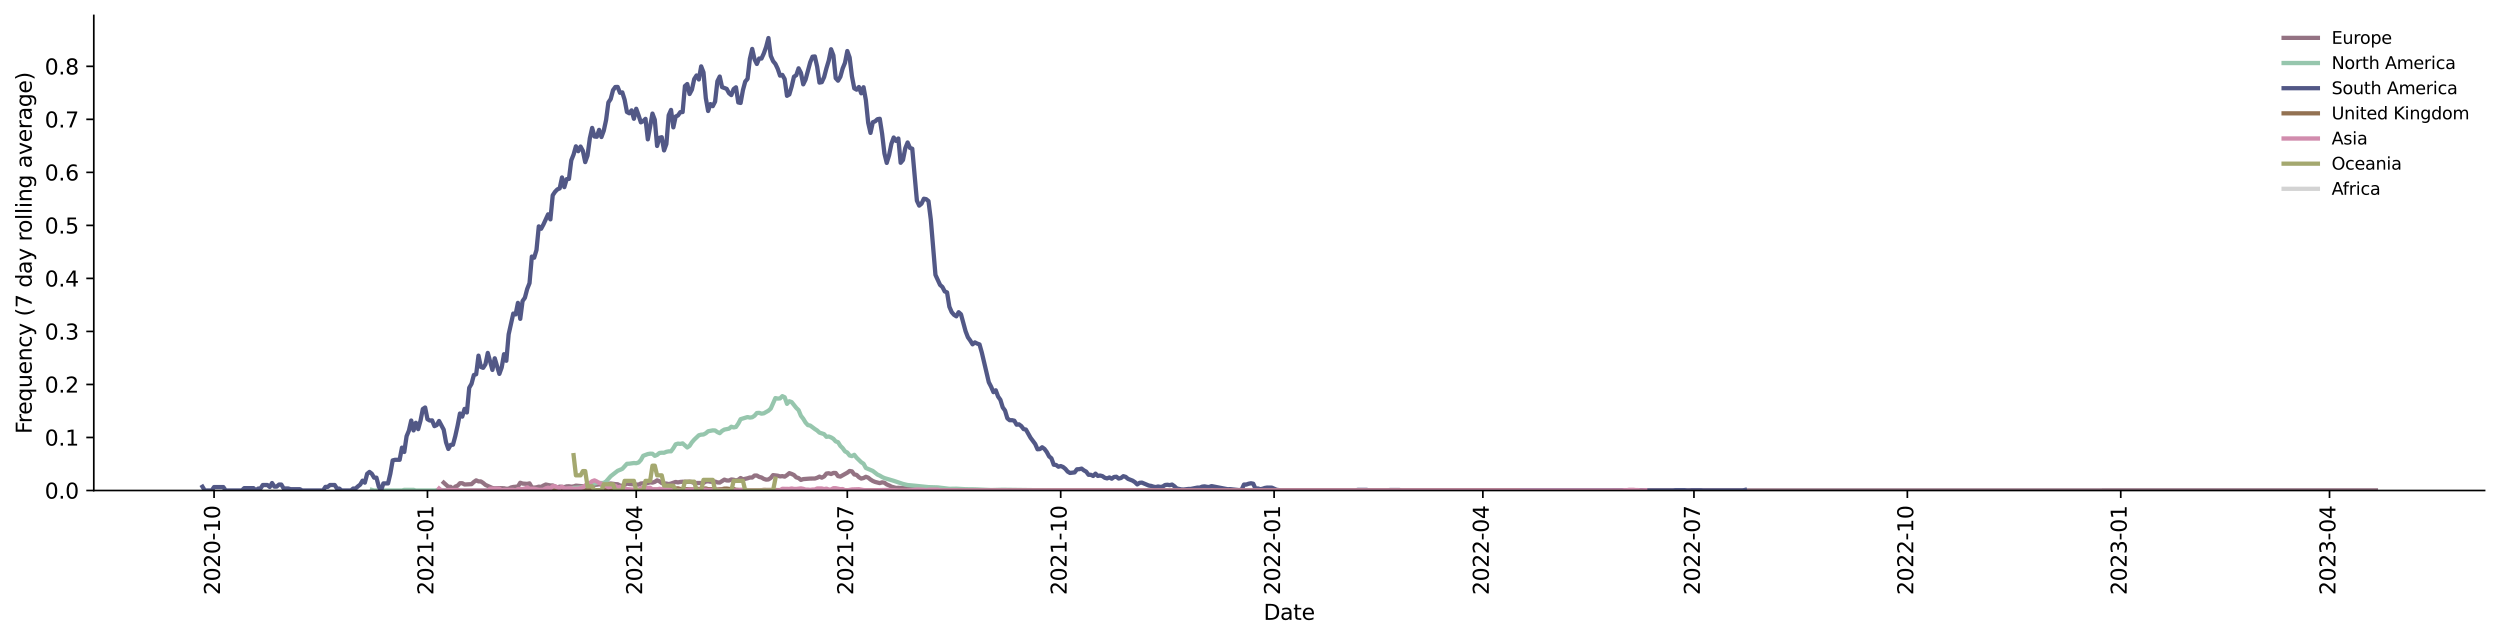<?xml version="1.0" encoding="utf-8" standalone="no"?>
<!DOCTYPE svg PUBLIC "-//W3C//DTD SVG 1.1//EN"
  "http://www.w3.org/Graphics/SVG/1.1/DTD/svg11.dtd">
<svg xmlns:xlink="http://www.w3.org/1999/xlink" width="1166.981pt" height="298.621pt" viewBox="0 0 1166.981 298.621" xmlns="http://www.w3.org/2000/svg" version="1.1">
 <defs>
  <style type="text/css">*{stroke-linejoin: round; stroke-linecap: butt}</style>
 </defs>
 <g id="figure_1">
  <g id="patch_1">
   <path d="M 0 298.621 
L 1166.981 298.621 
L 1166.981 0 
L 0 0 
z
" style="fill: #ffffff"/>
  </g>
  <g id="axes_1">
   <g id="patch_2">
    <path d="M 43.781 228.96 
L 1159.781 228.96 
L 1159.781 7.2 
L 43.781 7.2 
z
" style="fill: #ffffff"/>
   </g>
   <g id="matplotlib.axis_1">
    <g id="xtick_1">
     <g id="line2d_1">
      <defs>
       <path id="m3fe3d767eb" d="M 0 0 
L 0 3.5 
" style="stroke: #000000; stroke-width: 0.8"/>
      </defs>
      <g>
       <use xlink:href="#m3fe3d767eb" x="99.922" y="228.96" style="stroke: #000000; stroke-width: 0.8"/>
      </g>
     </g>
     <g id="text_1">
      <!-- 2020-10 -->
      <g transform="translate(102.682 277.743)rotate(-90)scale(0.1 -0.1)">
       <defs>
        <path id="DejaVuSans-32" d="M 1228 531 
L 3431 531 
L 3431 0 
L 469 0 
L 469 531 
Q 828 903 1448 1529 
Q 2069 2156 2228 2338 
Q 2531 2678 2651 2914 
Q 2772 3150 2772 3378 
Q 2772 3750 2511 3984 
Q 2250 4219 1831 4219 
Q 1534 4219 1204 4116 
Q 875 4013 500 3803 
L 500 4441 
Q 881 4594 1212 4672 
Q 1544 4750 1819 4750 
Q 2544 4750 2975 4387 
Q 3406 4025 3406 3419 
Q 3406 3131 3298 2873 
Q 3191 2616 2906 2266 
Q 2828 2175 2409 1742 
Q 1991 1309 1228 531 
z
" transform="scale(0.016)"/>
        <path id="DejaVuSans-30" d="M 2034 4250 
Q 1547 4250 1301 3770 
Q 1056 3291 1056 2328 
Q 1056 1369 1301 889 
Q 1547 409 2034 409 
Q 2525 409 2770 889 
Q 3016 1369 3016 2328 
Q 3016 3291 2770 3770 
Q 2525 4250 2034 4250 
z
M 2034 4750 
Q 2819 4750 3233 4129 
Q 3647 3509 3647 2328 
Q 3647 1150 3233 529 
Q 2819 -91 2034 -91 
Q 1250 -91 836 529 
Q 422 1150 422 2328 
Q 422 3509 836 4129 
Q 1250 4750 2034 4750 
z
" transform="scale(0.016)"/>
        <path id="DejaVuSans-2d" d="M 313 2009 
L 1997 2009 
L 1997 1497 
L 313 1497 
L 313 2009 
z
" transform="scale(0.016)"/>
        <path id="DejaVuSans-31" d="M 794 531 
L 1825 531 
L 1825 4091 
L 703 3866 
L 703 4441 
L 1819 4666 
L 2450 4666 
L 2450 531 
L 3481 531 
L 3481 0 
L 794 0 
L 794 531 
z
" transform="scale(0.016)"/>
       </defs>
       <use xlink:href="#DejaVuSans-32"/>
       <use xlink:href="#DejaVuSans-30" x="63.623"/>
       <use xlink:href="#DejaVuSans-32" x="127.246"/>
       <use xlink:href="#DejaVuSans-30" x="190.869"/>
       <use xlink:href="#DejaVuSans-2d" x="254.492"/>
       <use xlink:href="#DejaVuSans-31" x="290.576"/>
       <use xlink:href="#DejaVuSans-30" x="354.199"/>
      </g>
     </g>
    </g>
    <g id="xtick_2">
     <g id="line2d_2">
      <g>
       <use xlink:href="#m3fe3d767eb" x="199.536" y="228.96" style="stroke: #000000; stroke-width: 0.8"/>
      </g>
     </g>
     <g id="text_2">
      <!-- 2021-01 -->
      <g transform="translate(202.296 277.743)rotate(-90)scale(0.1 -0.1)">
       <use xlink:href="#DejaVuSans-32"/>
       <use xlink:href="#DejaVuSans-30" x="63.623"/>
       <use xlink:href="#DejaVuSans-32" x="127.246"/>
       <use xlink:href="#DejaVuSans-31" x="190.869"/>
       <use xlink:href="#DejaVuSans-2d" x="254.492"/>
       <use xlink:href="#DejaVuSans-30" x="290.576"/>
       <use xlink:href="#DejaVuSans-31" x="354.199"/>
      </g>
     </g>
    </g>
    <g id="xtick_3">
     <g id="line2d_3">
      <g>
       <use xlink:href="#m3fe3d767eb" x="296.985" y="228.96" style="stroke: #000000; stroke-width: 0.8"/>
      </g>
     </g>
     <g id="text_3">
      <!-- 2021-04 -->
      <g transform="translate(299.744 277.743)rotate(-90)scale(0.1 -0.1)">
       <defs>
        <path id="DejaVuSans-34" d="M 2419 4116 
L 825 1625 
L 2419 1625 
L 2419 4116 
z
M 2253 4666 
L 3047 4666 
L 3047 1625 
L 3713 1625 
L 3713 1100 
L 3047 1100 
L 3047 0 
L 2419 0 
L 2419 1100 
L 313 1100 
L 313 1709 
L 2253 4666 
z
" transform="scale(0.016)"/>
       </defs>
       <use xlink:href="#DejaVuSans-32"/>
       <use xlink:href="#DejaVuSans-30" x="63.623"/>
       <use xlink:href="#DejaVuSans-32" x="127.246"/>
       <use xlink:href="#DejaVuSans-31" x="190.869"/>
       <use xlink:href="#DejaVuSans-2d" x="254.492"/>
       <use xlink:href="#DejaVuSans-30" x="290.576"/>
       <use xlink:href="#DejaVuSans-34" x="354.199"/>
      </g>
     </g>
    </g>
    <g id="xtick_4">
     <g id="line2d_4">
      <g>
       <use xlink:href="#m3fe3d767eb" x="395.516" y="228.96" style="stroke: #000000; stroke-width: 0.8"/>
      </g>
     </g>
     <g id="text_4">
      <!-- 2021-07 -->
      <g transform="translate(398.275 277.743)rotate(-90)scale(0.1 -0.1)">
       <defs>
        <path id="DejaVuSans-37" d="M 525 4666 
L 3525 4666 
L 3525 4397 
L 1831 0 
L 1172 0 
L 2766 4134 
L 525 4134 
L 525 4666 
z
" transform="scale(0.016)"/>
       </defs>
       <use xlink:href="#DejaVuSans-32"/>
       <use xlink:href="#DejaVuSans-30" x="63.623"/>
       <use xlink:href="#DejaVuSans-32" x="127.246"/>
       <use xlink:href="#DejaVuSans-31" x="190.869"/>
       <use xlink:href="#DejaVuSans-2d" x="254.492"/>
       <use xlink:href="#DejaVuSans-30" x="290.576"/>
       <use xlink:href="#DejaVuSans-37" x="354.199"/>
      </g>
     </g>
    </g>
    <g id="xtick_5">
     <g id="line2d_5">
      <g>
       <use xlink:href="#m3fe3d767eb" x="495.129" y="228.96" style="stroke: #000000; stroke-width: 0.8"/>
      </g>
     </g>
     <g id="text_5">
      <!-- 2021-10 -->
      <g transform="translate(497.889 277.743)rotate(-90)scale(0.1 -0.1)">
       <use xlink:href="#DejaVuSans-32"/>
       <use xlink:href="#DejaVuSans-30" x="63.623"/>
       <use xlink:href="#DejaVuSans-32" x="127.246"/>
       <use xlink:href="#DejaVuSans-31" x="190.869"/>
       <use xlink:href="#DejaVuSans-2d" x="254.492"/>
       <use xlink:href="#DejaVuSans-31" x="290.576"/>
       <use xlink:href="#DejaVuSans-30" x="354.199"/>
      </g>
     </g>
    </g>
    <g id="xtick_6">
     <g id="line2d_6">
      <g>
       <use xlink:href="#m3fe3d767eb" x="594.743" y="228.96" style="stroke: #000000; stroke-width: 0.8"/>
      </g>
     </g>
     <g id="text_6">
      <!-- 2022-01 -->
      <g transform="translate(597.503 277.743)rotate(-90)scale(0.1 -0.1)">
       <use xlink:href="#DejaVuSans-32"/>
       <use xlink:href="#DejaVuSans-30" x="63.623"/>
       <use xlink:href="#DejaVuSans-32" x="127.246"/>
       <use xlink:href="#DejaVuSans-32" x="190.869"/>
       <use xlink:href="#DejaVuSans-2d" x="254.492"/>
       <use xlink:href="#DejaVuSans-30" x="290.576"/>
       <use xlink:href="#DejaVuSans-31" x="354.199"/>
      </g>
     </g>
    </g>
    <g id="xtick_7">
     <g id="line2d_7">
      <g>
       <use xlink:href="#m3fe3d767eb" x="692.192" y="228.96" style="stroke: #000000; stroke-width: 0.8"/>
      </g>
     </g>
     <g id="text_7">
      <!-- 2022-04 -->
      <g transform="translate(694.951 277.743)rotate(-90)scale(0.1 -0.1)">
       <use xlink:href="#DejaVuSans-32"/>
       <use xlink:href="#DejaVuSans-30" x="63.623"/>
       <use xlink:href="#DejaVuSans-32" x="127.246"/>
       <use xlink:href="#DejaVuSans-32" x="190.869"/>
       <use xlink:href="#DejaVuSans-2d" x="254.492"/>
       <use xlink:href="#DejaVuSans-30" x="290.576"/>
       <use xlink:href="#DejaVuSans-34" x="354.199"/>
      </g>
     </g>
    </g>
    <g id="xtick_8">
     <g id="line2d_8">
      <g>
       <use xlink:href="#m3fe3d767eb" x="790.723" y="228.96" style="stroke: #000000; stroke-width: 0.8"/>
      </g>
     </g>
     <g id="text_8">
      <!-- 2022-07 -->
      <g transform="translate(793.482 277.743)rotate(-90)scale(0.1 -0.1)">
       <use xlink:href="#DejaVuSans-32"/>
       <use xlink:href="#DejaVuSans-30" x="63.623"/>
       <use xlink:href="#DejaVuSans-32" x="127.246"/>
       <use xlink:href="#DejaVuSans-32" x="190.869"/>
       <use xlink:href="#DejaVuSans-2d" x="254.492"/>
       <use xlink:href="#DejaVuSans-30" x="290.576"/>
       <use xlink:href="#DejaVuSans-37" x="354.199"/>
      </g>
     </g>
    </g>
    <g id="xtick_9">
     <g id="line2d_9">
      <g>
       <use xlink:href="#m3fe3d767eb" x="890.337" y="228.96" style="stroke: #000000; stroke-width: 0.8"/>
      </g>
     </g>
     <g id="text_9">
      <!-- 2022-10 -->
      <g transform="translate(893.096 277.743)rotate(-90)scale(0.1 -0.1)">
       <use xlink:href="#DejaVuSans-32"/>
       <use xlink:href="#DejaVuSans-30" x="63.623"/>
       <use xlink:href="#DejaVuSans-32" x="127.246"/>
       <use xlink:href="#DejaVuSans-32" x="190.869"/>
       <use xlink:href="#DejaVuSans-2d" x="254.492"/>
       <use xlink:href="#DejaVuSans-31" x="290.576"/>
       <use xlink:href="#DejaVuSans-30" x="354.199"/>
      </g>
     </g>
    </g>
    <g id="xtick_10">
     <g id="line2d_10">
      <g>
       <use xlink:href="#m3fe3d767eb" x="989.95" y="228.96" style="stroke: #000000; stroke-width: 0.8"/>
      </g>
     </g>
     <g id="text_10">
      <!-- 2023-01 -->
      <g transform="translate(992.71 277.743)rotate(-90)scale(0.1 -0.1)">
       <defs>
        <path id="DejaVuSans-33" d="M 2597 2516 
Q 3050 2419 3304 2112 
Q 3559 1806 3559 1356 
Q 3559 666 3084 287 
Q 2609 -91 1734 -91 
Q 1441 -91 1130 -33 
Q 819 25 488 141 
L 488 750 
Q 750 597 1062 519 
Q 1375 441 1716 441 
Q 2309 441 2620 675 
Q 2931 909 2931 1356 
Q 2931 1769 2642 2001 
Q 2353 2234 1838 2234 
L 1294 2234 
L 1294 2753 
L 1863 2753 
Q 2328 2753 2575 2939 
Q 2822 3125 2822 3475 
Q 2822 3834 2567 4026 
Q 2313 4219 1838 4219 
Q 1578 4219 1281 4162 
Q 984 4106 628 3988 
L 628 4550 
Q 988 4650 1302 4700 
Q 1616 4750 1894 4750 
Q 2613 4750 3031 4423 
Q 3450 4097 3450 3541 
Q 3450 3153 3228 2886 
Q 3006 2619 2597 2516 
z
" transform="scale(0.016)"/>
       </defs>
       <use xlink:href="#DejaVuSans-32"/>
       <use xlink:href="#DejaVuSans-30" x="63.623"/>
       <use xlink:href="#DejaVuSans-32" x="127.246"/>
       <use xlink:href="#DejaVuSans-33" x="190.869"/>
       <use xlink:href="#DejaVuSans-2d" x="254.492"/>
       <use xlink:href="#DejaVuSans-30" x="290.576"/>
       <use xlink:href="#DejaVuSans-31" x="354.199"/>
      </g>
     </g>
    </g>
    <g id="xtick_11">
     <g id="line2d_11">
      <g>
       <use xlink:href="#m3fe3d767eb" x="1087.399" y="228.96" style="stroke: #000000; stroke-width: 0.8"/>
      </g>
     </g>
     <g id="text_11">
      <!-- 2023-04 -->
      <g transform="translate(1090.158 277.743)rotate(-90)scale(0.1 -0.1)">
       <use xlink:href="#DejaVuSans-32"/>
       <use xlink:href="#DejaVuSans-30" x="63.623"/>
       <use xlink:href="#DejaVuSans-32" x="127.246"/>
       <use xlink:href="#DejaVuSans-33" x="190.869"/>
       <use xlink:href="#DejaVuSans-2d" x="254.492"/>
       <use xlink:href="#DejaVuSans-30" x="290.576"/>
       <use xlink:href="#DejaVuSans-34" x="354.199"/>
      </g>
     </g>
    </g>
    <g id="text_12">
     <!-- Date -->
     <g transform="translate(589.83 289.341)scale(0.1 -0.1)">
      <defs>
       <path id="DejaVuSans-44" d="M 1259 4147 
L 1259 519 
L 2022 519 
Q 2988 519 3436 956 
Q 3884 1394 3884 2338 
Q 3884 3275 3436 3711 
Q 2988 4147 2022 4147 
L 1259 4147 
z
M 628 4666 
L 1925 4666 
Q 3281 4666 3915 4102 
Q 4550 3538 4550 2338 
Q 4550 1131 3912 565 
Q 3275 0 1925 0 
L 628 0 
L 628 4666 
z
" transform="scale(0.016)"/>
       <path id="DejaVuSans-61" d="M 2194 1759 
Q 1497 1759 1228 1600 
Q 959 1441 959 1056 
Q 959 750 1161 570 
Q 1363 391 1709 391 
Q 2188 391 2477 730 
Q 2766 1069 2766 1631 
L 2766 1759 
L 2194 1759 
z
M 3341 1997 
L 3341 0 
L 2766 0 
L 2766 531 
Q 2569 213 2275 61 
Q 1981 -91 1556 -91 
Q 1019 -91 701 211 
Q 384 513 384 1019 
Q 384 1609 779 1909 
Q 1175 2209 1959 2209 
L 2766 2209 
L 2766 2266 
Q 2766 2663 2505 2880 
Q 2244 3097 1772 3097 
Q 1472 3097 1187 3025 
Q 903 2953 641 2809 
L 641 3341 
Q 956 3463 1253 3523 
Q 1550 3584 1831 3584 
Q 2591 3584 2966 3190 
Q 3341 2797 3341 1997 
z
" transform="scale(0.016)"/>
       <path id="DejaVuSans-74" d="M 1172 4494 
L 1172 3500 
L 2356 3500 
L 2356 3053 
L 1172 3053 
L 1172 1153 
Q 1172 725 1289 603 
Q 1406 481 1766 481 
L 2356 481 
L 2356 0 
L 1766 0 
Q 1100 0 847 248 
Q 594 497 594 1153 
L 594 3053 
L 172 3053 
L 172 3500 
L 594 3500 
L 594 4494 
L 1172 4494 
z
" transform="scale(0.016)"/>
       <path id="DejaVuSans-65" d="M 3597 1894 
L 3597 1613 
L 953 1613 
Q 991 1019 1311 708 
Q 1631 397 2203 397 
Q 2534 397 2845 478 
Q 3156 559 3463 722 
L 3463 178 
Q 3153 47 2828 -22 
Q 2503 -91 2169 -91 
Q 1331 -91 842 396 
Q 353 884 353 1716 
Q 353 2575 817 3079 
Q 1281 3584 2069 3584 
Q 2775 3584 3186 3129 
Q 3597 2675 3597 1894 
z
M 3022 2063 
Q 3016 2534 2758 2815 
Q 2500 3097 2075 3097 
Q 1594 3097 1305 2825 
Q 1016 2553 972 2059 
L 3022 2063 
z
" transform="scale(0.016)"/>
      </defs>
      <use xlink:href="#DejaVuSans-44"/>
      <use xlink:href="#DejaVuSans-61" x="77.002"/>
      <use xlink:href="#DejaVuSans-74" x="138.281"/>
      <use xlink:href="#DejaVuSans-65" x="177.49"/>
     </g>
    </g>
   </g>
   <g id="matplotlib.axis_2">
    <g id="ytick_1">
     <g id="line2d_12">
      <defs>
       <path id="m5695280fec" d="M 0 0 
L -3.5 0 
" style="stroke: #000000; stroke-width: 0.8"/>
      </defs>
      <g>
       <use xlink:href="#m5695280fec" x="43.781" y="228.96" style="stroke: #000000; stroke-width: 0.8"/>
      </g>
     </g>
     <g id="text_13">
      <!-- 0.0 -->
      <g transform="translate(20.878 232.759)scale(0.1 -0.1)">
       <defs>
        <path id="DejaVuSans-2e" d="M 684 794 
L 1344 794 
L 1344 0 
L 684 0 
L 684 794 
z
" transform="scale(0.016)"/>
       </defs>
       <use xlink:href="#DejaVuSans-30"/>
       <use xlink:href="#DejaVuSans-2e" x="63.623"/>
       <use xlink:href="#DejaVuSans-30" x="95.41"/>
      </g>
     </g>
    </g>
    <g id="ytick_2">
     <g id="line2d_13">
      <g>
       <use xlink:href="#m5695280fec" x="43.781" y="204.21" style="stroke: #000000; stroke-width: 0.8"/>
      </g>
     </g>
     <g id="text_14">
      <!-- 0.1 -->
      <g transform="translate(20.878 208.01)scale(0.1 -0.1)">
       <use xlink:href="#DejaVuSans-30"/>
       <use xlink:href="#DejaVuSans-2e" x="63.623"/>
       <use xlink:href="#DejaVuSans-31" x="95.41"/>
      </g>
     </g>
    </g>
    <g id="ytick_3">
     <g id="line2d_14">
      <g>
       <use xlink:href="#m5695280fec" x="43.781" y="179.461" style="stroke: #000000; stroke-width: 0.8"/>
      </g>
     </g>
     <g id="text_15">
      <!-- 0.2 -->
      <g transform="translate(20.878 183.26)scale(0.1 -0.1)">
       <use xlink:href="#DejaVuSans-30"/>
       <use xlink:href="#DejaVuSans-2e" x="63.623"/>
       <use xlink:href="#DejaVuSans-32" x="95.41"/>
      </g>
     </g>
    </g>
    <g id="ytick_4">
     <g id="line2d_15">
      <g>
       <use xlink:href="#m5695280fec" x="43.781" y="154.711" style="stroke: #000000; stroke-width: 0.8"/>
      </g>
     </g>
     <g id="text_16">
      <!-- 0.3 -->
      <g transform="translate(20.878 158.51)scale(0.1 -0.1)">
       <use xlink:href="#DejaVuSans-30"/>
       <use xlink:href="#DejaVuSans-2e" x="63.623"/>
       <use xlink:href="#DejaVuSans-33" x="95.41"/>
      </g>
     </g>
    </g>
    <g id="ytick_5">
     <g id="line2d_16">
      <g>
       <use xlink:href="#m5695280fec" x="43.781" y="129.962" style="stroke: #000000; stroke-width: 0.8"/>
      </g>
     </g>
     <g id="text_17">
      <!-- 0.4 -->
      <g transform="translate(20.878 133.761)scale(0.1 -0.1)">
       <use xlink:href="#DejaVuSans-30"/>
       <use xlink:href="#DejaVuSans-2e" x="63.623"/>
       <use xlink:href="#DejaVuSans-34" x="95.41"/>
      </g>
     </g>
    </g>
    <g id="ytick_6">
     <g id="line2d_17">
      <g>
       <use xlink:href="#m5695280fec" x="43.781" y="105.212" style="stroke: #000000; stroke-width: 0.8"/>
      </g>
     </g>
     <g id="text_18">
      <!-- 0.5 -->
      <g transform="translate(20.878 109.011)scale(0.1 -0.1)">
       <defs>
        <path id="DejaVuSans-35" d="M 691 4666 
L 3169 4666 
L 3169 4134 
L 1269 4134 
L 1269 2991 
Q 1406 3038 1543 3061 
Q 1681 3084 1819 3084 
Q 2600 3084 3056 2656 
Q 3513 2228 3513 1497 
Q 3513 744 3044 326 
Q 2575 -91 1722 -91 
Q 1428 -91 1123 -41 
Q 819 9 494 109 
L 494 744 
Q 775 591 1075 516 
Q 1375 441 1709 441 
Q 2250 441 2565 725 
Q 2881 1009 2881 1497 
Q 2881 1984 2565 2268 
Q 2250 2553 1709 2553 
Q 1456 2553 1204 2497 
Q 953 2441 691 2322 
L 691 4666 
z
" transform="scale(0.016)"/>
       </defs>
       <use xlink:href="#DejaVuSans-30"/>
       <use xlink:href="#DejaVuSans-2e" x="63.623"/>
       <use xlink:href="#DejaVuSans-35" x="95.41"/>
      </g>
     </g>
    </g>
    <g id="ytick_7">
     <g id="line2d_18">
      <g>
       <use xlink:href="#m5695280fec" x="43.781" y="80.462" style="stroke: #000000; stroke-width: 0.8"/>
      </g>
     </g>
     <g id="text_19">
      <!-- 0.6 -->
      <g transform="translate(20.878 84.262)scale(0.1 -0.1)">
       <defs>
        <path id="DejaVuSans-36" d="M 2113 2584 
Q 1688 2584 1439 2293 
Q 1191 2003 1191 1497 
Q 1191 994 1439 701 
Q 1688 409 2113 409 
Q 2538 409 2786 701 
Q 3034 994 3034 1497 
Q 3034 2003 2786 2293 
Q 2538 2584 2113 2584 
z
M 3366 4563 
L 3366 3988 
Q 3128 4100 2886 4159 
Q 2644 4219 2406 4219 
Q 1781 4219 1451 3797 
Q 1122 3375 1075 2522 
Q 1259 2794 1537 2939 
Q 1816 3084 2150 3084 
Q 2853 3084 3261 2657 
Q 3669 2231 3669 1497 
Q 3669 778 3244 343 
Q 2819 -91 2113 -91 
Q 1303 -91 875 529 
Q 447 1150 447 2328 
Q 447 3434 972 4092 
Q 1497 4750 2381 4750 
Q 2619 4750 2861 4703 
Q 3103 4656 3366 4563 
z
" transform="scale(0.016)"/>
       </defs>
       <use xlink:href="#DejaVuSans-30"/>
       <use xlink:href="#DejaVuSans-2e" x="63.623"/>
       <use xlink:href="#DejaVuSans-36" x="95.41"/>
      </g>
     </g>
    </g>
    <g id="ytick_8">
     <g id="line2d_19">
      <g>
       <use xlink:href="#m5695280fec" x="43.781" y="55.713" style="stroke: #000000; stroke-width: 0.8"/>
      </g>
     </g>
     <g id="text_20">
      <!-- 0.7 -->
      <g transform="translate(20.878 59.512)scale(0.1 -0.1)">
       <use xlink:href="#DejaVuSans-30"/>
       <use xlink:href="#DejaVuSans-2e" x="63.623"/>
       <use xlink:href="#DejaVuSans-37" x="95.41"/>
      </g>
     </g>
    </g>
    <g id="ytick_9">
     <g id="line2d_20">
      <g>
       <use xlink:href="#m5695280fec" x="43.781" y="30.963" style="stroke: #000000; stroke-width: 0.8"/>
      </g>
     </g>
     <g id="text_21">
      <!-- 0.8 -->
      <g transform="translate(20.878 34.762)scale(0.1 -0.1)">
       <defs>
        <path id="DejaVuSans-38" d="M 2034 2216 
Q 1584 2216 1326 1975 
Q 1069 1734 1069 1313 
Q 1069 891 1326 650 
Q 1584 409 2034 409 
Q 2484 409 2743 651 
Q 3003 894 3003 1313 
Q 3003 1734 2745 1975 
Q 2488 2216 2034 2216 
z
M 1403 2484 
Q 997 2584 770 2862 
Q 544 3141 544 3541 
Q 544 4100 942 4425 
Q 1341 4750 2034 4750 
Q 2731 4750 3128 4425 
Q 3525 4100 3525 3541 
Q 3525 3141 3298 2862 
Q 3072 2584 2669 2484 
Q 3125 2378 3379 2068 
Q 3634 1759 3634 1313 
Q 3634 634 3220 271 
Q 2806 -91 2034 -91 
Q 1263 -91 848 271 
Q 434 634 434 1313 
Q 434 1759 690 2068 
Q 947 2378 1403 2484 
z
M 1172 3481 
Q 1172 3119 1398 2916 
Q 1625 2713 2034 2713 
Q 2441 2713 2670 2916 
Q 2900 3119 2900 3481 
Q 2900 3844 2670 4047 
Q 2441 4250 2034 4250 
Q 1625 4250 1398 4047 
Q 1172 3844 1172 3481 
z
" transform="scale(0.016)"/>
       </defs>
       <use xlink:href="#DejaVuSans-30"/>
       <use xlink:href="#DejaVuSans-2e" x="63.623"/>
       <use xlink:href="#DejaVuSans-38" x="95.41"/>
      </g>
     </g>
    </g>
    <g id="text_22">
     <!-- Frequency (7 day rolling average) -->
     <g transform="translate(14.798 202.529)rotate(-90)scale(0.1 -0.1)">
      <defs>
       <path id="DejaVuSans-46" d="M 628 4666 
L 3309 4666 
L 3309 4134 
L 1259 4134 
L 1259 2759 
L 3109 2759 
L 3109 2228 
L 1259 2228 
L 1259 0 
L 628 0 
L 628 4666 
z
" transform="scale(0.016)"/>
       <path id="DejaVuSans-72" d="M 2631 2963 
Q 2534 3019 2420 3045 
Q 2306 3072 2169 3072 
Q 1681 3072 1420 2755 
Q 1159 2438 1159 1844 
L 1159 0 
L 581 0 
L 581 3500 
L 1159 3500 
L 1159 2956 
Q 1341 3275 1631 3429 
Q 1922 3584 2338 3584 
Q 2397 3584 2469 3576 
Q 2541 3569 2628 3553 
L 2631 2963 
z
" transform="scale(0.016)"/>
       <path id="DejaVuSans-71" d="M 947 1747 
Q 947 1113 1208 752 
Q 1469 391 1925 391 
Q 2381 391 2643 752 
Q 2906 1113 2906 1747 
Q 2906 2381 2643 2742 
Q 2381 3103 1925 3103 
Q 1469 3103 1208 2742 
Q 947 2381 947 1747 
z
M 2906 525 
Q 2725 213 2448 61 
Q 2172 -91 1784 -91 
Q 1150 -91 751 415 
Q 353 922 353 1747 
Q 353 2572 751 3078 
Q 1150 3584 1784 3584 
Q 2172 3584 2448 3432 
Q 2725 3281 2906 2969 
L 2906 3500 
L 3481 3500 
L 3481 -1331 
L 2906 -1331 
L 2906 525 
z
" transform="scale(0.016)"/>
       <path id="DejaVuSans-75" d="M 544 1381 
L 544 3500 
L 1119 3500 
L 1119 1403 
Q 1119 906 1312 657 
Q 1506 409 1894 409 
Q 2359 409 2629 706 
Q 2900 1003 2900 1516 
L 2900 3500 
L 3475 3500 
L 3475 0 
L 2900 0 
L 2900 538 
Q 2691 219 2414 64 
Q 2138 -91 1772 -91 
Q 1169 -91 856 284 
Q 544 659 544 1381 
z
M 1991 3584 
L 1991 3584 
z
" transform="scale(0.016)"/>
       <path id="DejaVuSans-6e" d="M 3513 2113 
L 3513 0 
L 2938 0 
L 2938 2094 
Q 2938 2591 2744 2837 
Q 2550 3084 2163 3084 
Q 1697 3084 1428 2787 
Q 1159 2491 1159 1978 
L 1159 0 
L 581 0 
L 581 3500 
L 1159 3500 
L 1159 2956 
Q 1366 3272 1645 3428 
Q 1925 3584 2291 3584 
Q 2894 3584 3203 3211 
Q 3513 2838 3513 2113 
z
" transform="scale(0.016)"/>
       <path id="DejaVuSans-63" d="M 3122 3366 
L 3122 2828 
Q 2878 2963 2633 3030 
Q 2388 3097 2138 3097 
Q 1578 3097 1268 2742 
Q 959 2388 959 1747 
Q 959 1106 1268 751 
Q 1578 397 2138 397 
Q 2388 397 2633 464 
Q 2878 531 3122 666 
L 3122 134 
Q 2881 22 2623 -34 
Q 2366 -91 2075 -91 
Q 1284 -91 818 406 
Q 353 903 353 1747 
Q 353 2603 823 3093 
Q 1294 3584 2113 3584 
Q 2378 3584 2631 3529 
Q 2884 3475 3122 3366 
z
" transform="scale(0.016)"/>
       <path id="DejaVuSans-79" d="M 2059 -325 
Q 1816 -950 1584 -1140 
Q 1353 -1331 966 -1331 
L 506 -1331 
L 506 -850 
L 844 -850 
Q 1081 -850 1212 -737 
Q 1344 -625 1503 -206 
L 1606 56 
L 191 3500 
L 800 3500 
L 1894 763 
L 2988 3500 
L 3597 3500 
L 2059 -325 
z
" transform="scale(0.016)"/>
       <path id="DejaVuSans-20" transform="scale(0.016)"/>
       <path id="DejaVuSans-28" d="M 1984 4856 
Q 1566 4138 1362 3434 
Q 1159 2731 1159 2009 
Q 1159 1288 1364 580 
Q 1569 -128 1984 -844 
L 1484 -844 
Q 1016 -109 783 600 
Q 550 1309 550 2009 
Q 550 2706 781 3412 
Q 1013 4119 1484 4856 
L 1984 4856 
z
" transform="scale(0.016)"/>
       <path id="DejaVuSans-64" d="M 2906 2969 
L 2906 4863 
L 3481 4863 
L 3481 0 
L 2906 0 
L 2906 525 
Q 2725 213 2448 61 
Q 2172 -91 1784 -91 
Q 1150 -91 751 415 
Q 353 922 353 1747 
Q 353 2572 751 3078 
Q 1150 3584 1784 3584 
Q 2172 3584 2448 3432 
Q 2725 3281 2906 2969 
z
M 947 1747 
Q 947 1113 1208 752 
Q 1469 391 1925 391 
Q 2381 391 2643 752 
Q 2906 1113 2906 1747 
Q 2906 2381 2643 2742 
Q 2381 3103 1925 3103 
Q 1469 3103 1208 2742 
Q 947 2381 947 1747 
z
" transform="scale(0.016)"/>
       <path id="DejaVuSans-6f" d="M 1959 3097 
Q 1497 3097 1228 2736 
Q 959 2375 959 1747 
Q 959 1119 1226 758 
Q 1494 397 1959 397 
Q 2419 397 2687 759 
Q 2956 1122 2956 1747 
Q 2956 2369 2687 2733 
Q 2419 3097 1959 3097 
z
M 1959 3584 
Q 2709 3584 3137 3096 
Q 3566 2609 3566 1747 
Q 3566 888 3137 398 
Q 2709 -91 1959 -91 
Q 1206 -91 779 398 
Q 353 888 353 1747 
Q 353 2609 779 3096 
Q 1206 3584 1959 3584 
z
" transform="scale(0.016)"/>
       <path id="DejaVuSans-6c" d="M 603 4863 
L 1178 4863 
L 1178 0 
L 603 0 
L 603 4863 
z
" transform="scale(0.016)"/>
       <path id="DejaVuSans-69" d="M 603 3500 
L 1178 3500 
L 1178 0 
L 603 0 
L 603 3500 
z
M 603 4863 
L 1178 4863 
L 1178 4134 
L 603 4134 
L 603 4863 
z
" transform="scale(0.016)"/>
       <path id="DejaVuSans-67" d="M 2906 1791 
Q 2906 2416 2648 2759 
Q 2391 3103 1925 3103 
Q 1463 3103 1205 2759 
Q 947 2416 947 1791 
Q 947 1169 1205 825 
Q 1463 481 1925 481 
Q 2391 481 2648 825 
Q 2906 1169 2906 1791 
z
M 3481 434 
Q 3481 -459 3084 -895 
Q 2688 -1331 1869 -1331 
Q 1566 -1331 1297 -1286 
Q 1028 -1241 775 -1147 
L 775 -588 
Q 1028 -725 1275 -790 
Q 1522 -856 1778 -856 
Q 2344 -856 2625 -561 
Q 2906 -266 2906 331 
L 2906 616 
Q 2728 306 2450 153 
Q 2172 0 1784 0 
Q 1141 0 747 490 
Q 353 981 353 1791 
Q 353 2603 747 3093 
Q 1141 3584 1784 3584 
Q 2172 3584 2450 3431 
Q 2728 3278 2906 2969 
L 2906 3500 
L 3481 3500 
L 3481 434 
z
" transform="scale(0.016)"/>
       <path id="DejaVuSans-76" d="M 191 3500 
L 800 3500 
L 1894 563 
L 2988 3500 
L 3597 3500 
L 2284 0 
L 1503 0 
L 191 3500 
z
" transform="scale(0.016)"/>
       <path id="DejaVuSans-29" d="M 513 4856 
L 1013 4856 
Q 1481 4119 1714 3412 
Q 1947 2706 1947 2009 
Q 1947 1309 1714 600 
Q 1481 -109 1013 -844 
L 513 -844 
Q 928 -128 1133 580 
Q 1338 1288 1338 2009 
Q 1338 2731 1133 3434 
Q 928 4138 513 4856 
z
" transform="scale(0.016)"/>
      </defs>
      <use xlink:href="#DejaVuSans-46"/>
      <use xlink:href="#DejaVuSans-72" x="50.27"/>
      <use xlink:href="#DejaVuSans-65" x="89.133"/>
      <use xlink:href="#DejaVuSans-71" x="150.656"/>
      <use xlink:href="#DejaVuSans-75" x="214.133"/>
      <use xlink:href="#DejaVuSans-65" x="277.512"/>
      <use xlink:href="#DejaVuSans-6e" x="339.035"/>
      <use xlink:href="#DejaVuSans-63" x="402.414"/>
      <use xlink:href="#DejaVuSans-79" x="457.395"/>
      <use xlink:href="#DejaVuSans-20" x="516.574"/>
      <use xlink:href="#DejaVuSans-28" x="548.361"/>
      <use xlink:href="#DejaVuSans-37" x="587.375"/>
      <use xlink:href="#DejaVuSans-20" x="650.998"/>
      <use xlink:href="#DejaVuSans-64" x="682.785"/>
      <use xlink:href="#DejaVuSans-61" x="746.262"/>
      <use xlink:href="#DejaVuSans-79" x="807.541"/>
      <use xlink:href="#DejaVuSans-20" x="866.721"/>
      <use xlink:href="#DejaVuSans-72" x="898.508"/>
      <use xlink:href="#DejaVuSans-6f" x="937.371"/>
      <use xlink:href="#DejaVuSans-6c" x="998.553"/>
      <use xlink:href="#DejaVuSans-6c" x="1026.336"/>
      <use xlink:href="#DejaVuSans-69" x="1054.119"/>
      <use xlink:href="#DejaVuSans-6e" x="1081.902"/>
      <use xlink:href="#DejaVuSans-67" x="1145.281"/>
      <use xlink:href="#DejaVuSans-20" x="1208.758"/>
      <use xlink:href="#DejaVuSans-61" x="1240.545"/>
      <use xlink:href="#DejaVuSans-76" x="1301.824"/>
      <use xlink:href="#DejaVuSans-65" x="1361.004"/>
      <use xlink:href="#DejaVuSans-72" x="1422.527"/>
      <use xlink:href="#DejaVuSans-61" x="1463.641"/>
      <use xlink:href="#DejaVuSans-67" x="1524.92"/>
      <use xlink:href="#DejaVuSans-65" x="1588.396"/>
      <use xlink:href="#DejaVuSans-29" x="1649.92"/>
     </g>
    </g>
   </g>
   <g id="line2d_21">
    <path d="M 207.115 225.291 
L 209.281 227.253 
L 210.364 227.253 
L 211.447 228.364 
L 212.529 227.141 
L 213.612 226.703 
L 214.695 225.565 
L 215.778 225.565 
L 216.86 226.162 
L 220.109 225.998 
L 221.191 224.98 
L 222.274 224.23 
L 223.357 224.705 
L 224.44 224.721 
L 225.522 225.426 
L 226.605 226.345 
L 229.853 227.8 
L 230.936 227.946 
L 233.102 227.85 
L 235.267 227.922 
L 236.35 228.166 
L 237.433 228.11 
L 238.516 227.559 
L 239.598 227.313 
L 241.764 227.1 
L 242.847 225.347 
L 243.929 225.725 
L 246.095 225.879 
L 247.178 225.634 
L 248.26 227.532 
L 249.343 227.605 
L 250.426 227.484 
L 251.509 227.171 
L 252.591 227.293 
L 253.674 226.669 
L 254.757 226.175 
L 256.922 226.625 
L 258.005 226.597 
L 260.171 227.587 
L 261.253 227.141 
L 263.419 227.394 
L 264.502 227.028 
L 265.584 226.987 
L 266.667 227.19 
L 267.75 227.054 
L 268.833 226.695 
L 275.329 227.312 
L 277.495 226.303 
L 278.578 226.261 
L 279.66 226.091 
L 281.826 226.336 
L 282.909 226.632 
L 283.991 225.813 
L 285.074 225.695 
L 287.24 225.984 
L 288.322 226.05 
L 289.405 226.64 
L 290.488 226.842 
L 292.653 225.723 
L 293.736 225.934 
L 298.067 226.234 
L 299.15 225.693 
L 300.233 225.61 
L 301.316 225.755 
L 303.481 225.162 
L 304.564 225.288 
L 305.647 224.934 
L 306.729 224.225 
L 307.812 224.666 
L 308.895 225.49 
L 309.978 225.692 
L 311.06 225.717 
L 312.143 225.976 
L 313.226 225.722 
L 315.391 224.97 
L 316.474 225.183 
L 317.557 224.968 
L 318.64 224.878 
L 320.805 224.94 
L 321.888 224.841 
L 322.971 225.036 
L 324.053 225.483 
L 328.385 225.445 
L 329.467 224.776 
L 330.55 224.653 
L 331.633 224.877 
L 332.716 224.904 
L 333.798 224.803 
L 334.881 225.172 
L 335.964 225.257 
L 338.129 223.884 
L 339.212 224.281 
L 340.295 224.312 
L 341.378 223.807 
L 342.46 223.939 
L 343.543 224.287 
L 344.626 223.966 
L 345.709 223.14 
L 346.791 223.747 
L 348.957 223.266 
L 350.04 222.902 
L 351.122 222.903 
L 352.205 221.989 
L 353.288 221.963 
L 354.371 222.616 
L 355.454 222.892 
L 356.536 223.538 
L 357.619 223.89 
L 358.702 223.807 
L 359.785 223.092 
L 360.867 221.781 
L 363.033 222.053 
L 364.116 222.38 
L 365.198 222.247 
L 366.281 222.494 
L 367.364 221.779 
L 368.447 220.864 
L 369.529 221.236 
L 370.612 221.748 
L 371.695 222.826 
L 372.778 223.159 
L 373.86 224.02 
L 374.943 223.641 
L 378.191 223.396 
L 380.357 223.374 
L 381.44 223.031 
L 382.522 222.481 
L 383.605 222.973 
L 384.688 222.406 
L 385.771 221.055 
L 386.854 220.904 
L 387.936 221.277 
L 389.019 220.774 
L 390.102 220.785 
L 391.185 222.242 
L 392.267 222.471 
L 395.516 220.65 
L 396.598 219.84 
L 397.681 220.034 
L 398.764 221.469 
L 399.847 221.676 
L 400.929 222.748 
L 402.012 223.385 
L 403.095 223.125 
L 404.178 222.572 
L 405.26 222.968 
L 406.343 223.854 
L 407.426 224.519 
L 408.509 224.964 
L 410.674 225.517 
L 411.757 225.148 
L 412.84 225.338 
L 413.923 226.131 
L 415.005 226.578 
L 416.088 227.163 
L 418.254 227.765 
L 419.336 227.701 
L 422.585 227.925 
L 424.75 228.016 
L 426.916 228.013 
L 427.998 228.158 
L 430.164 228.277 
L 432.329 228.452 
L 435.578 228.64 
L 439.909 228.745 
L 469.143 228.85 
L 473.474 228.897 
L 481.054 228.935 
L 482.136 228.806 
L 486.467 228.794 
L 487.55 228.937 
L 1109.054 228.894 
L 1109.054 228.894 
" clip-path="url(#pbfc35a3d95)" style="fill: none; stroke: #947383; stroke-width: 2; stroke-linecap: square"/>
   </g>
   <g id="line2d_22">
    <path d="M 173.55 228.672 
L 174.633 228.96 
L 187.626 228.96 
L 188.709 228.662 
L 193.04 228.662 
L 194.122 228.96 
L 202.784 228.96 
L 203.867 228.837 
L 214.695 228.933 
L 217.943 228.906 
L 222.274 228.923 
L 238.516 228.827 
L 242.847 228.813 
L 251.509 228.808 
L 255.84 228.697 
L 262.336 228.407 
L 263.419 228.459 
L 265.584 228.111 
L 266.667 227.99 
L 267.75 227.754 
L 270.998 227.574 
L 272.081 227.341 
L 273.164 227.332 
L 275.329 226.314 
L 276.412 225.789 
L 277.495 225.701 
L 278.578 225.455 
L 279.66 225.368 
L 280.743 225.48 
L 281.826 225.409 
L 282.909 224.752 
L 285.074 222.302 
L 288.322 219.767 
L 290.488 218.867 
L 292.653 216.496 
L 293.736 216.444 
L 295.902 216.135 
L 296.985 216.223 
L 298.067 215.903 
L 299.15 214.73 
L 300.233 212.773 
L 302.398 211.95 
L 303.481 211.775 
L 304.564 211.799 
L 305.647 212.78 
L 306.729 212.34 
L 307.812 211.446 
L 308.895 211.327 
L 309.978 211.349 
L 311.06 210.899 
L 312.143 210.687 
L 313.226 210.685 
L 314.309 209.226 
L 315.391 207.407 
L 316.474 207.078 
L 317.557 207.21 
L 318.64 206.957 
L 320.805 208.867 
L 321.888 208.113 
L 322.971 206.467 
L 324.053 205.23 
L 326.219 203.18 
L 327.302 202.893 
L 328.385 202.813 
L 329.467 202.241 
L 330.55 201.308 
L 332.716 200.89 
L 333.798 200.94 
L 334.881 201.695 
L 335.964 202.19 
L 337.047 201.151 
L 338.129 200.524 
L 340.295 200.1 
L 341.378 199.195 
L 342.46 199.527 
L 343.543 199.297 
L 344.626 197.724 
L 345.709 195.665 
L 348.957 194.676 
L 350.04 194.928 
L 351.122 194.774 
L 352.205 194.063 
L 353.288 192.797 
L 354.371 192.712 
L 355.454 193.099 
L 356.536 192.93 
L 358.702 191.713 
L 359.785 190.716 
L 361.95 185.818 
L 363.033 186.059 
L 364.116 185.974 
L 365.198 184.917 
L 366.281 185.432 
L 367.364 188.513 
L 368.447 187.31 
L 369.529 187.679 
L 371.695 190.395 
L 372.778 191.452 
L 373.86 194.081 
L 374.943 195.468 
L 376.026 197.244 
L 377.109 198.433 
L 378.191 198.644 
L 380.357 200.257 
L 381.44 200.954 
L 382.522 201.946 
L 384.688 202.658 
L 385.771 203.911 
L 386.854 203.745 
L 387.936 204.172 
L 389.019 204.837 
L 390.102 206.05 
L 391.185 206.397 
L 392.267 208.128 
L 393.35 209.185 
L 394.433 210.69 
L 395.516 211.251 
L 396.598 212.624 
L 397.681 212.907 
L 398.764 212.305 
L 399.847 213.662 
L 402.012 215.765 
L 403.095 216.469 
L 404.178 218.443 
L 407.426 219.833 
L 409.591 221.527 
L 410.674 222.024 
L 411.757 222.663 
L 412.84 223.162 
L 417.171 224.439 
L 419.336 225.163 
L 421.502 225.896 
L 423.667 226.404 
L 426.916 226.709 
L 433.412 227.384 
L 437.743 227.511 
L 440.991 227.91 
L 443.157 228.173 
L 446.405 228.117 
L 450.736 228.363 
L 455.067 228.411 
L 460.481 228.648 
L 462.647 228.747 
L 468.06 228.599 
L 491.881 228.915 
L 616.399 228.96 
L 751.743 228.931 
L 751.743 228.931 
" clip-path="url(#pbfc35a3d95)" style="fill: none; stroke: #96c6ad; stroke-width: 2; stroke-linecap: square"/>
   </g>
   <g id="line2d_23">
    <path d="M 94.509 227.192 
L 95.591 228.96 
L 98.84 228.96 
L 99.922 227.363 
L 104.253 227.363 
L 105.336 228.96 
L 112.915 228.96 
L 113.998 227.86 
L 118.329 227.86 
L 119.412 228.96 
L 120.495 228.06 
L 121.578 228.06 
L 122.66 226.41 
L 124.826 226.41 
L 125.909 227.31 
L 126.991 225.477 
L 128.074 227.127 
L 129.157 227.127 
L 130.24 226.193 
L 131.322 226.193 
L 132.405 228.026 
L 134.571 228.026 
L 135.653 228.364 
L 139.984 228.364 
L 141.067 228.96 
L 150.812 228.96 
L 151.895 227.282 
L 152.978 227.282 
L 154.06 226.398 
L 156.226 226.398 
L 157.309 228.076 
L 158.391 228.076 
L 159.474 228.96 
L 163.805 228.96 
L 164.888 228.043 
L 165.971 228.043 
L 167.053 227.053 
L 168.136 226.214 
L 169.219 224.381 
L 170.302 225.298 
L 171.384 221.173 
L 172.467 220.295 
L 173.55 221.134 
L 174.633 222.967 
L 175.715 222.967 
L 176.798 227.092 
L 177.881 228.96 
L 178.964 225.66 
L 181.129 225.66 
L 182.212 221.101 
L 183.295 214.914 
L 184.378 214.635 
L 186.543 214.635 
L 187.626 208.953 
L 188.709 210.972 
L 189.791 203.622 
L 190.874 201.017 
L 191.957 196.303 
L 193.04 200.919 
L 194.122 197.353 
L 195.205 200.311 
L 196.288 196.379 
L 197.371 190.939 
L 198.453 190.218 
L 199.536 195.668 
L 200.619 196.305 
L 201.702 196.243 
L 202.784 198.906 
L 203.867 198.437 
L 204.95 196.519 
L 207.115 200.564 
L 208.198 206.457 
L 209.281 209.56 
L 210.364 207.684 
L 211.447 207.582 
L 212.529 203.541 
L 213.612 198.651 
L 214.695 193.032 
L 215.778 194.47 
L 216.86 190.871 
L 217.943 192.531 
L 219.026 181.018 
L 220.109 179.153 
L 221.191 175.059 
L 222.274 174.694 
L 223.357 166.017 
L 224.44 171.267 
L 225.522 171.703 
L 226.605 170.036 
L 227.688 164.748 
L 229.853 172.673 
L 230.936 167.252 
L 233.102 174.524 
L 234.184 171.518 
L 235.267 165.331 
L 236.35 168.401 
L 237.433 156.067 
L 239.598 146.367 
L 240.681 146.768 
L 241.764 141.386 
L 242.847 148.834 
L 243.929 140.529 
L 245.012 138.993 
L 246.095 134.88 
L 247.178 132.16 
L 248.26 119.762 
L 249.343 120.297 
L 250.426 116.712 
L 251.509 105.674 
L 252.591 106.786 
L 253.674 104.773 
L 255.84 100.052 
L 256.922 102.398 
L 258.005 91.164 
L 259.088 89.535 
L 260.171 88.411 
L 261.253 87.933 
L 262.336 82.842 
L 263.419 87.35 
L 264.502 83.624 
L 265.584 83.504 
L 266.667 74.839 
L 267.75 72.123 
L 268.833 68.308 
L 269.916 70.572 
L 270.998 68.407 
L 272.081 70.43 
L 273.164 75.666 
L 274.247 72.633 
L 275.329 64.565 
L 276.412 59.719 
L 277.495 63.717 
L 278.578 63.844 
L 279.66 60.629 
L 280.743 63.966 
L 281.826 61.033 
L 282.909 56.066 
L 283.991 47.816 
L 285.074 46.208 
L 286.157 42.088 
L 287.24 40.607 
L 288.322 40.586 
L 289.405 43.324 
L 290.488 43.124 
L 291.571 46.566 
L 292.653 52.287 
L 293.736 52.875 
L 294.819 51.515 
L 295.902 55.431 
L 296.985 50.776 
L 298.067 53.764 
L 299.15 57.109 
L 300.233 56.522 
L 301.316 55.485 
L 302.398 65.036 
L 304.564 53.018 
L 305.647 55.924 
L 306.729 68.124 
L 307.812 64.347 
L 308.895 64.043 
L 309.978 70.206 
L 311.06 67.237 
L 312.143 53.787 
L 313.226 51.315 
L 314.309 59.446 
L 315.391 54.412 
L 316.474 53.889 
L 317.557 52.353 
L 318.64 52.308 
L 319.722 40.175 
L 320.805 39.227 
L 321.888 43.882 
L 322.971 41.837 
L 324.053 36.908 
L 325.136 35.231 
L 326.219 37.103 
L 327.302 30.979 
L 328.385 33.792 
L 329.467 45.791 
L 330.55 51.805 
L 331.633 48.597 
L 332.716 49.552 
L 333.798 47.438 
L 334.881 37.919 
L 335.964 35.73 
L 337.047 40.665 
L 339.212 41.481 
L 340.295 43.501 
L 341.378 44.383 
L 342.46 41.555 
L 343.543 40.763 
L 344.626 47.818 
L 345.709 48.064 
L 346.791 42.085 
L 347.874 38.068 
L 348.957 36.801 
L 350.04 27.469 
L 351.122 22.846 
L 352.205 27.642 
L 353.288 29.863 
L 354.371 27.311 
L 355.454 27.336 
L 356.536 24.957 
L 357.619 21.913 
L 358.702 17.76 
L 359.785 26.052 
L 360.867 28.536 
L 361.95 29.834 
L 363.033 32.12 
L 364.116 35.308 
L 365.198 34.967 
L 366.281 36.934 
L 367.364 44.725 
L 368.447 44.082 
L 369.529 40.414 
L 370.612 35.806 
L 371.695 35.101 
L 372.778 31.887 
L 373.86 34 
L 374.943 39.364 
L 376.026 37.155 
L 378.191 29.098 
L 379.274 26.466 
L 380.357 26.342 
L 381.44 31.122 
L 382.522 38.554 
L 383.605 38.347 
L 384.688 35.998 
L 385.771 31.869 
L 386.854 28.277 
L 387.936 22.991 
L 389.019 25.858 
L 390.102 36.462 
L 391.185 37.661 
L 392.267 35.847 
L 393.35 31.951 
L 394.433 29.327 
L 395.516 23.82 
L 396.598 26.855 
L 397.681 35.652 
L 398.764 41.235 
L 399.847 41.851 
L 400.929 40.616 
L 402.012 43.556 
L 403.095 40.729 
L 404.178 46.719 
L 405.26 57.293 
L 406.343 62.034 
L 407.426 57.047 
L 408.509 56.646 
L 409.591 55.639 
L 410.674 55.444 
L 411.757 62.389 
L 412.84 71.635 
L 413.923 76.041 
L 415.005 72.52 
L 416.088 67.14 
L 417.171 64.196 
L 418.254 65.761 
L 419.336 64.648 
L 420.419 75.978 
L 421.502 74.68 
L 422.585 69.171 
L 423.667 66.502 
L 424.75 69.024 
L 425.833 69.426 
L 427.998 93.662 
L 429.081 95.985 
L 430.164 95.071 
L 431.247 92.766 
L 432.329 92.969 
L 433.412 93.88 
L 434.495 102.503 
L 436.66 128.318 
L 438.826 133.01 
L 439.909 133.962 
L 440.991 136.035 
L 442.074 136.49 
L 443.157 143.183 
L 444.24 145.698 
L 445.323 146.95 
L 446.405 147.655 
L 447.488 145.737 
L 448.571 146.704 
L 450.736 154.644 
L 451.819 157.445 
L 452.902 158.955 
L 453.985 160.722 
L 455.067 159.823 
L 456.15 160.386 
L 457.233 160.768 
L 458.316 164.621 
L 461.564 178.433 
L 462.647 180.521 
L 463.729 183.047 
L 464.812 182.191 
L 465.895 185.101 
L 466.978 186.633 
L 468.06 190.148 
L 469.143 191.643 
L 470.226 195.284 
L 471.309 196.147 
L 472.392 196.134 
L 473.474 196.39 
L 474.557 198.244 
L 475.64 198.084 
L 476.723 198.885 
L 477.805 200.29 
L 478.888 200.52 
L 481.054 204.348 
L 483.219 207.258 
L 484.302 209.71 
L 485.385 209.637 
L 486.467 208.786 
L 487.55 209.562 
L 488.633 211.006 
L 489.716 213.039 
L 490.798 213.937 
L 491.881 216.932 
L 492.964 217.029 
L 494.047 217.862 
L 495.129 217.553 
L 496.212 217.985 
L 497.295 218.863 
L 498.378 220.145 
L 499.46 220.771 
L 501.626 220.514 
L 502.709 219.072 
L 503.792 219.008 
L 504.874 218.74 
L 505.957 219.563 
L 507.04 220.168 
L 508.123 221.632 
L 509.205 221.64 
L 510.288 222.174 
L 511.371 221.093 
L 512.454 222.158 
L 513.536 221.972 
L 514.619 222.261 
L 515.702 223.029 
L 516.785 223.308 
L 517.867 222.869 
L 518.95 223.457 
L 520.033 222.652 
L 521.116 222.542 
L 522.198 223.374 
L 523.281 223.116 
L 524.364 222.281 
L 525.447 222.601 
L 526.529 223.518 
L 528.695 224.367 
L 529.778 225.071 
L 530.861 226.123 
L 531.943 225.379 
L 533.026 225.281 
L 536.274 226.654 
L 537.357 226.823 
L 538.44 227.177 
L 539.523 227.369 
L 540.605 227.081 
L 541.688 227.316 
L 542.771 227.121 
L 543.854 226.39 
L 544.936 226.279 
L 546.019 226.465 
L 547.102 226.191 
L 548.185 226.961 
L 549.267 227.994 
L 551.433 228.466 
L 552.516 228.509 
L 554.681 228.247 
L 555.764 228.247 
L 559.012 227.596 
L 560.095 227.61 
L 561.178 227.16 
L 562.261 227.033 
L 563.343 227.251 
L 564.426 227.348 
L 565.509 226.908 
L 573.088 228.38 
L 574.171 228.319 
L 578.502 228.784 
L 579.585 228.589 
L 580.667 226.194 
L 581.75 226.194 
L 582.833 225.806 
L 583.916 225.584 
L 584.998 225.799 
L 586.081 228.194 
L 587.164 227.981 
L 588.247 228.369 
L 589.33 228.161 
L 590.412 227.779 
L 591.495 227.595 
L 593.661 227.628 
L 595.826 228.597 
L 597.992 228.931 
L 632.64 228.96 
L 633.723 228.68 
L 638.054 228.68 
L 639.136 228.96 
L 647.799 228.96 
L 648.881 228.722 
L 653.212 228.722 
L 654.295 228.96 
L 780.978 228.96 
L 782.061 228.796 
L 786.392 228.796 
L 787.474 228.96 
L 788.557 228.96 
L 789.64 228.847 
L 793.971 228.847 
L 795.054 228.96 
L 813.461 228.96 
L 814.543 228.688 
L 814.543 228.688 
" clip-path="url(#pbfc35a3d95)" style="fill: none; stroke: #525886; stroke-width: 2; stroke-linecap: square"/>
   </g>
   <g id="line2d_24">
    <path d="M 240.681 228.906 
L 243.929 228.96 
L 270.998 228.859 
L 281.826 228.812 
L 287.24 228.932 
L 292.653 228.911 
L 295.902 228.885 
L 302.398 228.62 
L 303.481 228.68 
L 305.647 228.527 
L 311.06 228.646 
L 312.143 228.298 
L 316.474 227.944 
L 317.557 228.267 
L 324.053 228.501 
L 325.136 228.126 
L 326.219 228.284 
L 329.467 228.013 
L 330.55 228.346 
L 333.798 228.361 
L 334.881 228.506 
L 335.964 228.354 
L 337.047 228.353 
L 338.129 228.088 
L 339.212 228.06 
L 341.378 228.37 
L 342.46 228.278 
L 343.543 228.608 
L 345.709 228.716 
L 346.791 228.658 
L 347.874 228.808 
L 353.288 228.858 
L 354.371 228.919 
L 356.536 228.674 
L 373.86 228.885 
L 376.026 228.833 
L 379.274 228.894 
L 381.44 228.946 
L 708.433 228.94 
L 708.433 228.94 
" clip-path="url(#pbfc35a3d95)" style="fill: none; stroke: #937252; stroke-width: 2; stroke-linecap: square"/>
   </g>
   <g id="line2d_25">
    <path d="M 204.95 228.026 
L 206.033 228.96 
L 208.198 228.96 
L 209.281 228.727 
L 213.612 228.727 
L 214.695 228.96 
L 227.688 228.96 
L 228.771 228.123 
L 233.102 228.123 
L 234.184 228.96 
L 235.267 228.679 
L 239.598 228.679 
L 240.681 228.96 
L 241.764 228.304 
L 243.929 228.304 
L 245.012 228.047 
L 246.095 227.49 
L 247.178 228.146 
L 249.343 228.146 
L 251.509 228.626 
L 253.674 228.626 
L 254.757 227.974 
L 255.84 227.63 
L 256.922 227.965 
L 258.005 226.968 
L 259.088 226.968 
L 260.171 227.512 
L 261.253 227.855 
L 262.336 227.204 
L 263.419 228.024 
L 266.667 227.915 
L 267.75 228.236 
L 268.833 228.108 
L 269.916 228.108 
L 272.081 227.498 
L 274.247 225.796 
L 275.329 225.529 
L 276.412 224.628 
L 277.495 224.24 
L 278.578 224.748 
L 279.66 225.468 
L 280.743 225.735 
L 281.826 226.77 
L 282.909 226.792 
L 283.991 227.454 
L 285.074 227.114 
L 286.157 227.018 
L 287.24 226.778 
L 288.322 227.528 
L 289.405 227.252 
L 290.488 227.884 
L 291.571 227.897 
L 292.653 228.302 
L 296.985 228.633 
L 298.067 228.633 
L 299.15 227.847 
L 300.233 227.928 
L 303.481 227.687 
L 304.564 228.471 
L 306.729 228.533 
L 307.812 228.164 
L 308.895 228.315 
L 309.978 228.277 
L 311.06 228.392 
L 312.143 228.349 
L 313.226 228.783 
L 314.309 228.621 
L 316.474 228.714 
L 319.722 228.798 
L 320.805 228.766 
L 321.888 228.568 
L 329.467 228.588 
L 330.55 228.729 
L 335.964 228.642 
L 338.129 228.814 
L 341.378 228.96 
L 344.626 228.878 
L 345.709 228.742 
L 352.205 228.811 
L 357.619 228.914 
L 364.116 228.905 
L 365.198 228.171 
L 368.447 228.226 
L 369.529 228.013 
L 370.612 228.247 
L 371.695 228.247 
L 373.86 227.974 
L 374.943 228.188 
L 376.026 228.539 
L 377.109 228.539 
L 378.191 228.673 
L 379.274 228.513 
L 380.357 228.513 
L 381.44 228.023 
L 383.605 228.023 
L 384.688 228.321 
L 385.771 228.088 
L 386.854 228.504 
L 387.936 228.504 
L 389.019 227.899 
L 390.102 227.899 
L 392.267 228.355 
L 393.35 228.272 
L 394.433 228.877 
L 395.516 228.877 
L 397.681 228.469 
L 400.929 228.363 
L 403.095 228.754 
L 406.343 228.944 
L 411.757 228.747 
L 413.923 228.683 
L 415.005 228.683 
L 416.088 228.826 
L 417.171 228.81 
L 419.336 228.909 
L 422.585 228.934 
L 424.75 228.852 
L 425.833 228.811 
L 427.998 228.483 
L 430.164 228.564 
L 431.247 228.632 
L 432.329 228.813 
L 433.412 228.595 
L 437.743 228.544 
L 438.826 228.869 
L 453.985 228.933 
L 757.157 228.96 
L 758.24 228.83 
L 759.323 228.83 
L 760.405 228.648 
L 762.571 228.648 
L 763.654 228.778 
L 764.737 228.778 
L 765.819 228.96 
L 767.985 228.856 
L 767.985 228.856 
" clip-path="url(#pbfc35a3d95)" style="fill: none; stroke: #d18cad; stroke-width: 2; stroke-linecap: square"/>
   </g>
   <g id="line2d_26">
    <path d="M 267.75 212.46 
L 268.833 221.889 
L 269.916 221.889 
L 270.998 221.889 
L 272.081 219.909 
L 273.164 219.909 
L 274.247 226.98 
L 275.329 226.98 
L 276.412 226.98 
L 277.495 228.96 
L 278.578 228.96 
L 279.66 228.96 
L 280.743 228.96 
L 281.826 226.048 
L 282.909 226.048 
L 283.991 226.048 
L 285.074 226.048 
L 286.157 226.048 
L 287.24 228.96 
L 288.322 228.96 
L 289.405 228.96 
L 290.488 228.96 
L 291.571 224.46 
L 292.653 224.46 
L 293.736 224.46 
L 294.819 224.46 
L 295.902 224.46 
L 296.985 228.96 
L 298.067 228.96 
L 299.15 228.96 
L 300.233 228.96 
L 301.316 224.46 
L 302.398 224.46 
L 303.481 224.46 
L 304.564 217.389 
L 305.647 217.389 
L 306.729 221.889 
L 307.812 221.889 
L 308.895 221.889 
L 309.978 226.71 
L 311.06 226.71 
L 312.143 226.71 
L 313.226 226.71 
L 314.309 226.71 
L 315.391 228.96 
L 316.474 228.96 
L 317.557 228.96 
L 318.64 228.96 
L 319.722 224.835 
L 320.805 224.835 
L 321.888 224.835 
L 322.971 224.835 
L 324.053 224.835 
L 325.136 228.96 
L 326.219 228.96 
L 327.302 228.96 
L 328.385 224.01 
L 329.467 224.01 
L 330.55 224.01 
L 331.633 224.01 
L 332.716 224.01 
L 333.798 228.96 
L 334.881 228.96 
L 335.964 228.96 
L 337.047 228.96 
L 338.129 228.96 
L 339.212 228.96 
L 340.295 228.96 
L 341.378 228.96 
L 342.46 224.46 
L 343.543 224.46 
L 344.626 224.46 
L 345.709 224.46 
L 346.791 224.46 
L 347.874 228.96 
L 348.957 228.96 
L 350.04 228.96 
L 351.122 228.96 
L 352.205 228.96 
L 353.288 228.96 
L 354.371 228.96 
L 355.454 228.96 
L 356.536 228.96 
L 357.619 228.96 
L 358.702 228.96 
L 359.785 228.96 
L 360.867 228.96 
L 361.95 223.46 
" clip-path="url(#pbfc35a3d95)" style="fill: none; stroke: #a4a86f; stroke-width: 2; stroke-linecap: square"/>
   </g>
   <g id="line2d_27">
    <path clip-path="url(#pbfc35a3d95)" style="fill: none; stroke: #d3d3d3; stroke-width: 2; stroke-linecap: square"/>
   </g>
   <g id="patch_3">
    <path d="M 43.781 228.96 
L 43.781 7.2 
" style="fill: none; stroke: #000000; stroke-width: 0.8; stroke-linejoin: miter; stroke-linecap: square"/>
   </g>
   <g id="patch_4">
    <path d="M 43.781 228.96 
L 1159.781 228.96 
" style="fill: none; stroke: #000000; stroke-width: 0.8; stroke-linejoin: miter; stroke-linecap: square"/>
   </g>
   <g id="legend_1">
    <g id="line2d_28">
     <path d="M 1065.97 17.679 
L 1073.97 17.679 
L 1081.97 17.679 
" style="fill: none; stroke: #947383; stroke-width: 2; stroke-linecap: square"/>
    </g>
    <g id="text_23">
     <!-- Europe -->
     <g transform="translate(1088.37 20.479)scale(0.08 -0.08)">
      <defs>
       <path id="DejaVuSans-45" d="M 628 4666 
L 3578 4666 
L 3578 4134 
L 1259 4134 
L 1259 2753 
L 3481 2753 
L 3481 2222 
L 1259 2222 
L 1259 531 
L 3634 531 
L 3634 0 
L 628 0 
L 628 4666 
z
" transform="scale(0.016)"/>
       <path id="DejaVuSans-70" d="M 1159 525 
L 1159 -1331 
L 581 -1331 
L 581 3500 
L 1159 3500 
L 1159 2969 
Q 1341 3281 1617 3432 
Q 1894 3584 2278 3584 
Q 2916 3584 3314 3078 
Q 3713 2572 3713 1747 
Q 3713 922 3314 415 
Q 2916 -91 2278 -91 
Q 1894 -91 1617 61 
Q 1341 213 1159 525 
z
M 3116 1747 
Q 3116 2381 2855 2742 
Q 2594 3103 2138 3103 
Q 1681 3103 1420 2742 
Q 1159 2381 1159 1747 
Q 1159 1113 1420 752 
Q 1681 391 2138 391 
Q 2594 391 2855 752 
Q 3116 1113 3116 1747 
z
" transform="scale(0.016)"/>
      </defs>
      <use xlink:href="#DejaVuSans-45"/>
      <use xlink:href="#DejaVuSans-75" x="63.184"/>
      <use xlink:href="#DejaVuSans-72" x="126.562"/>
      <use xlink:href="#DejaVuSans-6f" x="165.426"/>
      <use xlink:href="#DejaVuSans-70" x="226.607"/>
      <use xlink:href="#DejaVuSans-65" x="290.084"/>
     </g>
    </g>
    <g id="line2d_29">
     <path d="M 1065.97 29.421 
L 1073.97 29.421 
L 1081.97 29.421 
" style="fill: none; stroke: #96c6ad; stroke-width: 2; stroke-linecap: square"/>
    </g>
    <g id="text_24">
     <!-- North America -->
     <g transform="translate(1088.37 32.221)scale(0.08 -0.08)">
      <defs>
       <path id="DejaVuSans-4e" d="M 628 4666 
L 1478 4666 
L 3547 763 
L 3547 4666 
L 4159 4666 
L 4159 0 
L 3309 0 
L 1241 3903 
L 1241 0 
L 628 0 
L 628 4666 
z
" transform="scale(0.016)"/>
       <path id="DejaVuSans-68" d="M 3513 2113 
L 3513 0 
L 2938 0 
L 2938 2094 
Q 2938 2591 2744 2837 
Q 2550 3084 2163 3084 
Q 1697 3084 1428 2787 
Q 1159 2491 1159 1978 
L 1159 0 
L 581 0 
L 581 4863 
L 1159 4863 
L 1159 2956 
Q 1366 3272 1645 3428 
Q 1925 3584 2291 3584 
Q 2894 3584 3203 3211 
Q 3513 2838 3513 2113 
z
" transform="scale(0.016)"/>
       <path id="DejaVuSans-41" d="M 2188 4044 
L 1331 1722 
L 3047 1722 
L 2188 4044 
z
M 1831 4666 
L 2547 4666 
L 4325 0 
L 3669 0 
L 3244 1197 
L 1141 1197 
L 716 0 
L 50 0 
L 1831 4666 
z
" transform="scale(0.016)"/>
       <path id="DejaVuSans-6d" d="M 3328 2828 
Q 3544 3216 3844 3400 
Q 4144 3584 4550 3584 
Q 5097 3584 5394 3201 
Q 5691 2819 5691 2113 
L 5691 0 
L 5113 0 
L 5113 2094 
Q 5113 2597 4934 2840 
Q 4756 3084 4391 3084 
Q 3944 3084 3684 2787 
Q 3425 2491 3425 1978 
L 3425 0 
L 2847 0 
L 2847 2094 
Q 2847 2600 2669 2842 
Q 2491 3084 2119 3084 
Q 1678 3084 1418 2786 
Q 1159 2488 1159 1978 
L 1159 0 
L 581 0 
L 581 3500 
L 1159 3500 
L 1159 2956 
Q 1356 3278 1631 3431 
Q 1906 3584 2284 3584 
Q 2666 3584 2933 3390 
Q 3200 3197 3328 2828 
z
" transform="scale(0.016)"/>
      </defs>
      <use xlink:href="#DejaVuSans-4e"/>
      <use xlink:href="#DejaVuSans-6f" x="74.805"/>
      <use xlink:href="#DejaVuSans-72" x="135.986"/>
      <use xlink:href="#DejaVuSans-74" x="177.1"/>
      <use xlink:href="#DejaVuSans-68" x="216.309"/>
      <use xlink:href="#DejaVuSans-20" x="279.688"/>
      <use xlink:href="#DejaVuSans-41" x="311.475"/>
      <use xlink:href="#DejaVuSans-6d" x="379.883"/>
      <use xlink:href="#DejaVuSans-65" x="477.295"/>
      <use xlink:href="#DejaVuSans-72" x="538.818"/>
      <use xlink:href="#DejaVuSans-69" x="579.932"/>
      <use xlink:href="#DejaVuSans-63" x="607.715"/>
      <use xlink:href="#DejaVuSans-61" x="662.695"/>
     </g>
    </g>
    <g id="line2d_30">
     <path d="M 1065.97 41.164 
L 1073.97 41.164 
L 1081.97 41.164 
" style="fill: none; stroke: #525886; stroke-width: 2; stroke-linecap: square"/>
    </g>
    <g id="text_25">
     <!-- South America -->
     <g transform="translate(1088.37 43.964)scale(0.08 -0.08)">
      <defs>
       <path id="DejaVuSans-53" d="M 3425 4513 
L 3425 3897 
Q 3066 4069 2747 4153 
Q 2428 4238 2131 4238 
Q 1616 4238 1336 4038 
Q 1056 3838 1056 3469 
Q 1056 3159 1242 3001 
Q 1428 2844 1947 2747 
L 2328 2669 
Q 3034 2534 3370 2195 
Q 3706 1856 3706 1288 
Q 3706 609 3251 259 
Q 2797 -91 1919 -91 
Q 1588 -91 1214 -16 
Q 841 59 441 206 
L 441 856 
Q 825 641 1194 531 
Q 1563 422 1919 422 
Q 2459 422 2753 634 
Q 3047 847 3047 1241 
Q 3047 1584 2836 1778 
Q 2625 1972 2144 2069 
L 1759 2144 
Q 1053 2284 737 2584 
Q 422 2884 422 3419 
Q 422 4038 858 4394 
Q 1294 4750 2059 4750 
Q 2388 4750 2728 4690 
Q 3069 4631 3425 4513 
z
" transform="scale(0.016)"/>
      </defs>
      <use xlink:href="#DejaVuSans-53"/>
      <use xlink:href="#DejaVuSans-6f" x="63.477"/>
      <use xlink:href="#DejaVuSans-75" x="124.658"/>
      <use xlink:href="#DejaVuSans-74" x="188.037"/>
      <use xlink:href="#DejaVuSans-68" x="227.246"/>
      <use xlink:href="#DejaVuSans-20" x="290.625"/>
      <use xlink:href="#DejaVuSans-41" x="322.412"/>
      <use xlink:href="#DejaVuSans-6d" x="390.82"/>
      <use xlink:href="#DejaVuSans-65" x="488.232"/>
      <use xlink:href="#DejaVuSans-72" x="549.756"/>
      <use xlink:href="#DejaVuSans-69" x="590.869"/>
      <use xlink:href="#DejaVuSans-63" x="618.652"/>
      <use xlink:href="#DejaVuSans-61" x="673.633"/>
     </g>
    </g>
    <g id="line2d_31">
     <path d="M 1065.97 52.906 
L 1073.97 52.906 
L 1081.97 52.906 
" style="fill: none; stroke: #937252; stroke-width: 2; stroke-linecap: square"/>
    </g>
    <g id="text_26">
     <!-- United Kingdom -->
     <g transform="translate(1088.37 55.706)scale(0.08 -0.08)">
      <defs>
       <path id="DejaVuSans-55" d="M 556 4666 
L 1191 4666 
L 1191 1831 
Q 1191 1081 1462 751 
Q 1734 422 2344 422 
Q 2950 422 3222 751 
Q 3494 1081 3494 1831 
L 3494 4666 
L 4128 4666 
L 4128 1753 
Q 4128 841 3676 375 
Q 3225 -91 2344 -91 
Q 1459 -91 1007 375 
Q 556 841 556 1753 
L 556 4666 
z
" transform="scale(0.016)"/>
       <path id="DejaVuSans-4b" d="M 628 4666 
L 1259 4666 
L 1259 2694 
L 3353 4666 
L 4166 4666 
L 1850 2491 
L 4331 0 
L 3500 0 
L 1259 2247 
L 1259 0 
L 628 0 
L 628 4666 
z
" transform="scale(0.016)"/>
      </defs>
      <use xlink:href="#DejaVuSans-55"/>
      <use xlink:href="#DejaVuSans-6e" x="73.193"/>
      <use xlink:href="#DejaVuSans-69" x="136.572"/>
      <use xlink:href="#DejaVuSans-74" x="164.355"/>
      <use xlink:href="#DejaVuSans-65" x="203.564"/>
      <use xlink:href="#DejaVuSans-64" x="265.088"/>
      <use xlink:href="#DejaVuSans-20" x="328.564"/>
      <use xlink:href="#DejaVuSans-4b" x="360.352"/>
      <use xlink:href="#DejaVuSans-69" x="425.928"/>
      <use xlink:href="#DejaVuSans-6e" x="453.711"/>
      <use xlink:href="#DejaVuSans-67" x="517.09"/>
      <use xlink:href="#DejaVuSans-64" x="580.566"/>
      <use xlink:href="#DejaVuSans-6f" x="644.043"/>
      <use xlink:href="#DejaVuSans-6d" x="705.225"/>
     </g>
    </g>
    <g id="line2d_32">
     <path d="M 1065.97 64.649 
L 1073.97 64.649 
L 1081.97 64.649 
" style="fill: none; stroke: #d18cad; stroke-width: 2; stroke-linecap: square"/>
    </g>
    <g id="text_27">
     <!-- Asia -->
     <g transform="translate(1088.37 67.449)scale(0.08 -0.08)">
      <defs>
       <path id="DejaVuSans-73" d="M 2834 3397 
L 2834 2853 
Q 2591 2978 2328 3040 
Q 2066 3103 1784 3103 
Q 1356 3103 1142 2972 
Q 928 2841 928 2578 
Q 928 2378 1081 2264 
Q 1234 2150 1697 2047 
L 1894 2003 
Q 2506 1872 2764 1633 
Q 3022 1394 3022 966 
Q 3022 478 2636 193 
Q 2250 -91 1575 -91 
Q 1294 -91 989 -36 
Q 684 19 347 128 
L 347 722 
Q 666 556 975 473 
Q 1284 391 1588 391 
Q 1994 391 2212 530 
Q 2431 669 2431 922 
Q 2431 1156 2273 1281 
Q 2116 1406 1581 1522 
L 1381 1569 
Q 847 1681 609 1914 
Q 372 2147 372 2553 
Q 372 3047 722 3315 
Q 1072 3584 1716 3584 
Q 2034 3584 2315 3537 
Q 2597 3491 2834 3397 
z
" transform="scale(0.016)"/>
      </defs>
      <use xlink:href="#DejaVuSans-41"/>
      <use xlink:href="#DejaVuSans-73" x="68.408"/>
      <use xlink:href="#DejaVuSans-69" x="120.508"/>
      <use xlink:href="#DejaVuSans-61" x="148.291"/>
     </g>
    </g>
    <g id="line2d_33">
     <path d="M 1065.97 76.391 
L 1073.97 76.391 
L 1081.97 76.391 
" style="fill: none; stroke: #a4a86f; stroke-width: 2; stroke-linecap: square"/>
    </g>
    <g id="text_28">
     <!-- Oceania -->
     <g transform="translate(1088.37 79.191)scale(0.08 -0.08)">
      <defs>
       <path id="DejaVuSans-4f" d="M 2522 4238 
Q 1834 4238 1429 3725 
Q 1025 3213 1025 2328 
Q 1025 1447 1429 934 
Q 1834 422 2522 422 
Q 3209 422 3611 934 
Q 4013 1447 4013 2328 
Q 4013 3213 3611 3725 
Q 3209 4238 2522 4238 
z
M 2522 4750 
Q 3503 4750 4090 4092 
Q 4678 3434 4678 2328 
Q 4678 1225 4090 567 
Q 3503 -91 2522 -91 
Q 1538 -91 948 565 
Q 359 1222 359 2328 
Q 359 3434 948 4092 
Q 1538 4750 2522 4750 
z
" transform="scale(0.016)"/>
      </defs>
      <use xlink:href="#DejaVuSans-4f"/>
      <use xlink:href="#DejaVuSans-63" x="78.711"/>
      <use xlink:href="#DejaVuSans-65" x="133.691"/>
      <use xlink:href="#DejaVuSans-61" x="195.215"/>
      <use xlink:href="#DejaVuSans-6e" x="256.494"/>
      <use xlink:href="#DejaVuSans-69" x="319.873"/>
      <use xlink:href="#DejaVuSans-61" x="347.656"/>
     </g>
    </g>
    <g id="line2d_34">
     <path d="M 1065.97 88.134 
L 1073.97 88.134 
L 1081.97 88.134 
" style="fill: none; stroke: #d3d3d3; stroke-width: 2; stroke-linecap: square"/>
    </g>
    <g id="text_29">
     <!-- Africa -->
     <g transform="translate(1088.37 90.934)scale(0.08 -0.08)">
      <defs>
       <path id="DejaVuSans-66" d="M 2375 4863 
L 2375 4384 
L 1825 4384 
Q 1516 4384 1395 4259 
Q 1275 4134 1275 3809 
L 1275 3500 
L 2222 3500 
L 2222 3053 
L 1275 3053 
L 1275 0 
L 697 0 
L 697 3053 
L 147 3053 
L 147 3500 
L 697 3500 
L 697 3744 
Q 697 4328 969 4595 
Q 1241 4863 1831 4863 
L 2375 4863 
z
" transform="scale(0.016)"/>
      </defs>
      <use xlink:href="#DejaVuSans-41"/>
      <use xlink:href="#DejaVuSans-66" x="64.783"/>
      <use xlink:href="#DejaVuSans-72" x="99.988"/>
      <use xlink:href="#DejaVuSans-69" x="141.102"/>
      <use xlink:href="#DejaVuSans-63" x="168.885"/>
      <use xlink:href="#DejaVuSans-61" x="223.865"/>
     </g>
    </g>
   </g>
  </g>
 </g>
 <defs>
  <clipPath id="pbfc35a3d95">
   <rect x="43.781" y="7.2" width="1116" height="221.76"/>
  </clipPath>
 </defs>
</svg>

